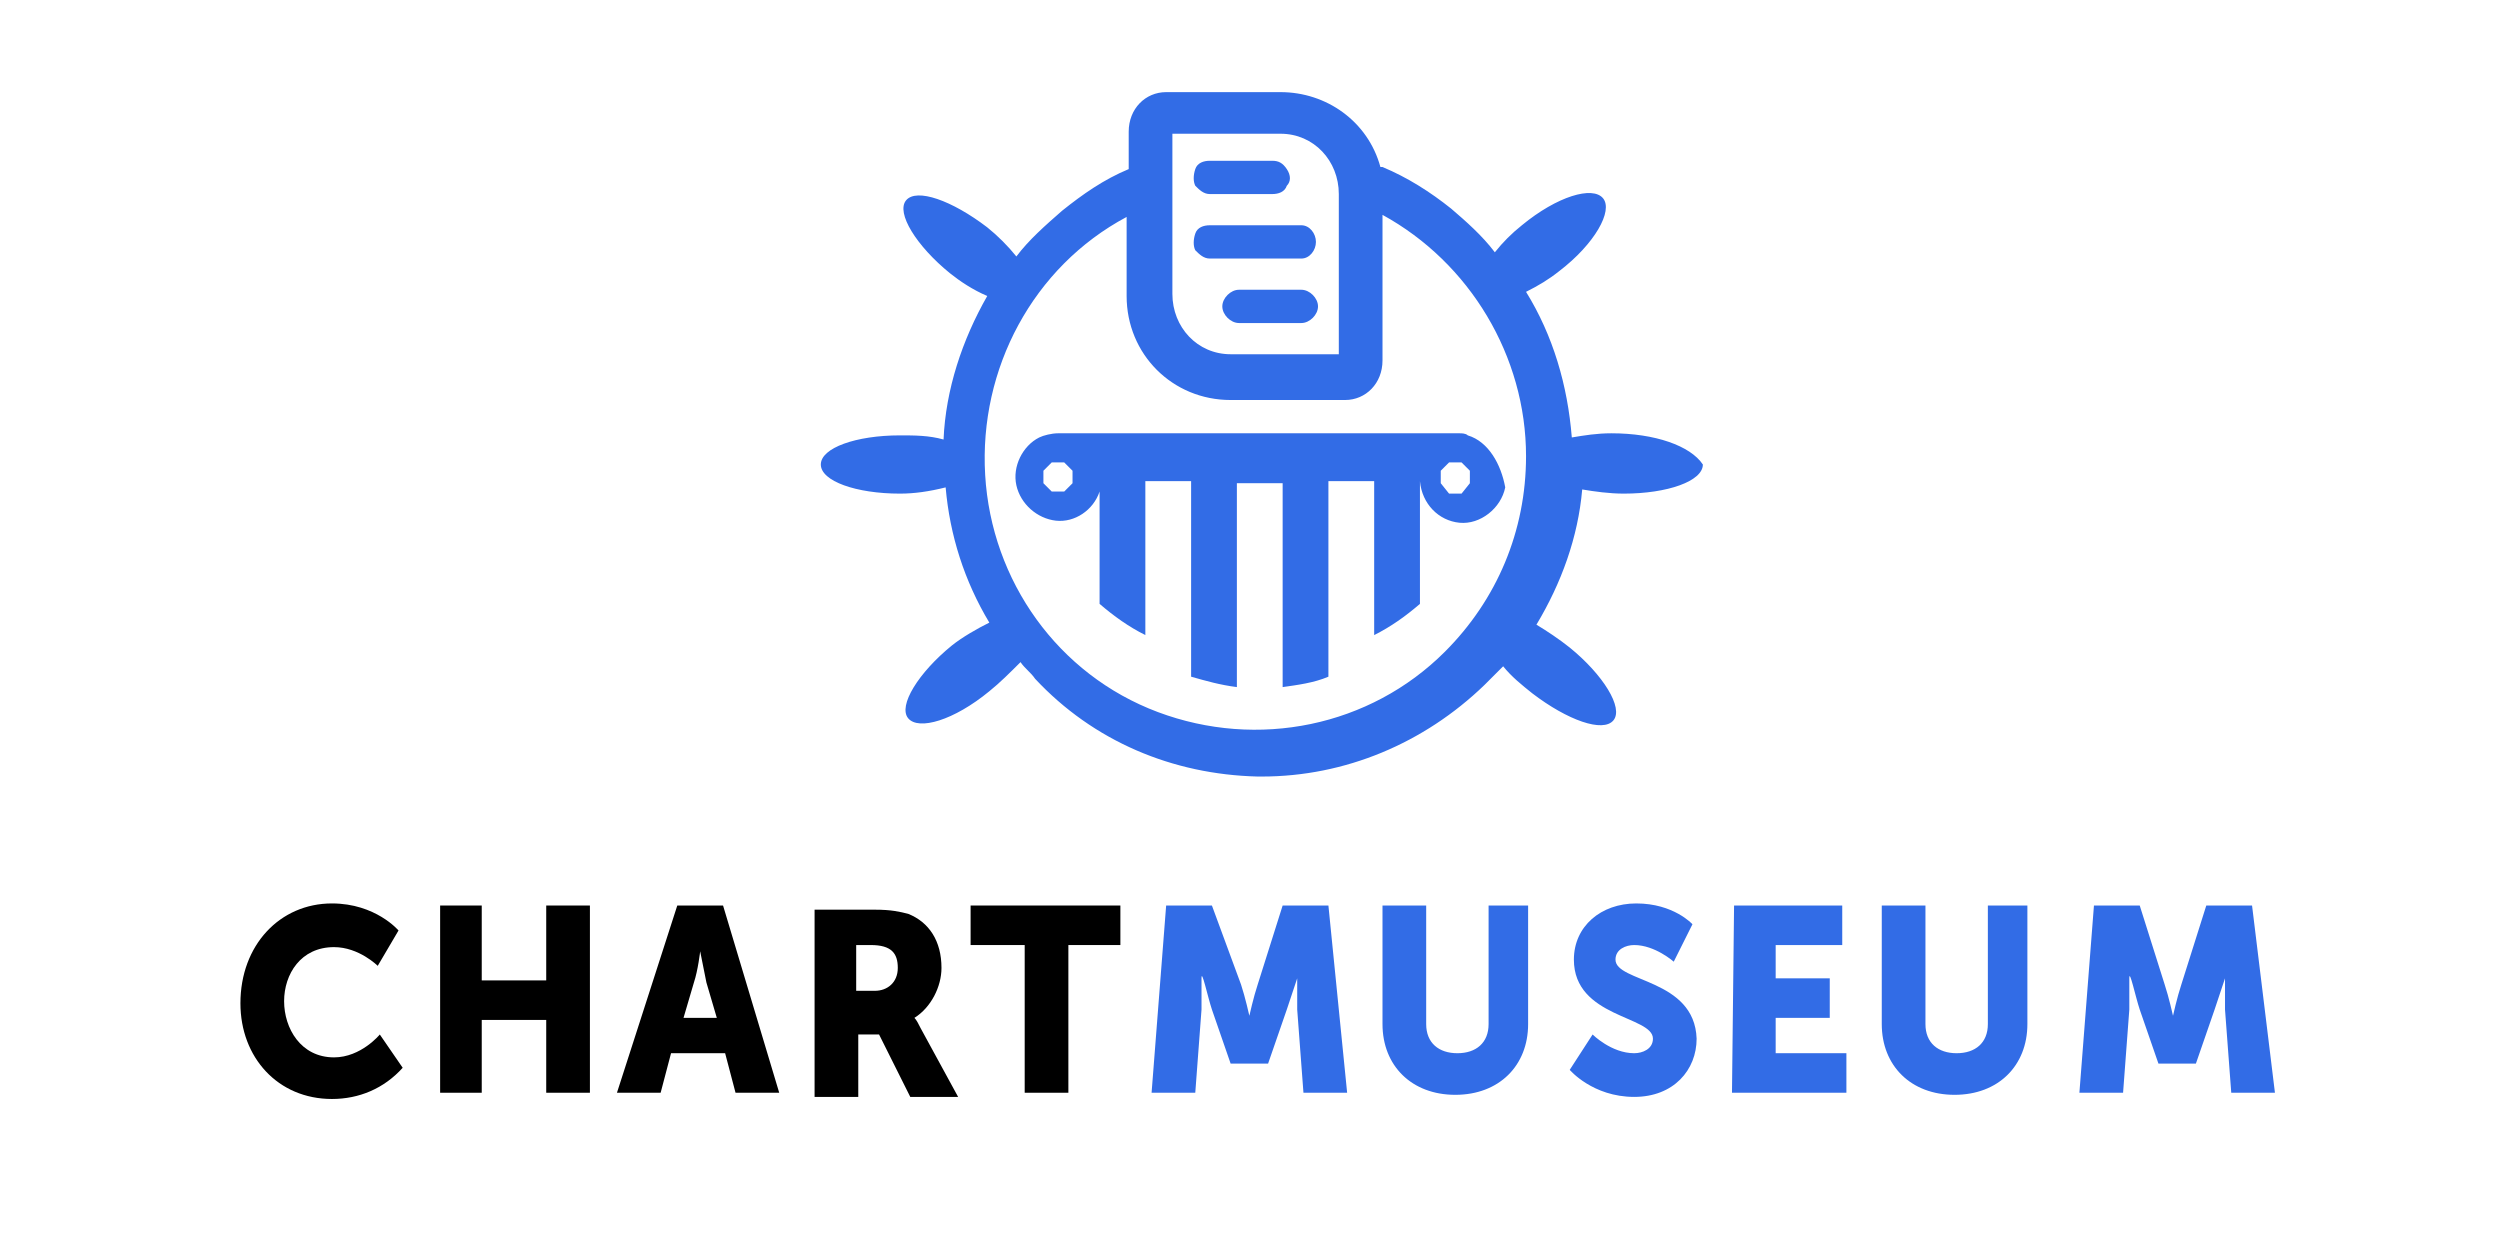 <?xml version="1.0" encoding="UTF-8" standalone="no"?>
<!DOCTYPE svg PUBLIC "-//W3C//DTD SVG 1.1//EN" "http://www.w3.org/Graphics/SVG/1.1/DTD/svg11.dtd">
<svg width="100%" height="100%" viewBox="0 0 355 178" version="1.1" xmlns="http://www.w3.org/2000/svg" xmlns:xlink="http://www.w3.org/1999/xlink" xml:space="preserve" xmlns:serif="http://www.serif.com/" style="fill-rule:evenodd;clip-rule:evenodd;stroke-linejoin:round;stroke-miterlimit:2;">
    <g id="Artboard1" transform="matrix(1,0,0,1,-222.754,-211.377)">
        <rect x="222.754" y="211.377" width="354.493" height="177.246" style="fill:none;"/>
        <g transform="matrix(2.954,0,0,2.954,400.754,300.377)">
            <g transform="matrix(1,0,0,1,-60,-30)">
                <path d="M15.7,43.3C17.8,43.3 18.9,44.6 18.9,44.6L17.9,46.3C17.9,46.3 17,45.4 15.8,45.4C14.2,45.4 13.4,46.7 13.4,48C13.4,49.3 14.2,50.7 15.8,50.7C17.1,50.7 18,49.6 18,49.6L19.1,51.2C18.2,52.2 17,52.7 15.7,52.7C13.1,52.7 11.3,50.7 11.3,48.1C11.3,45.3 13.2,43.3 15.7,43.3Z" style="fill-rule:nonzero;"/>
                <path d="M20.9,43.4L22.9,43.4L22.9,47L26,47L26,43.4L28.1,43.4L28.1,52.4L26,52.4L26,48.9L22.9,48.9L22.9,52.4L20.9,52.4L20.9,43.4Z" style="fill-rule:nonzero;"/>
                <path d="M44,49.3C43.9,49.1 43.8,48.9 43.7,48.8C44.5,48.3 45,47.3 45,46.4C45,45.1 44.4,44.2 43.4,43.8C43,43.7 42.6,43.6 41.8,43.6L38.9,43.6L38.9,52.6L41,52.6L41,49.6L42,49.6L43.5,52.6L45.8,52.6L44,49.3ZM41.8,47.5L40.9,47.5L40.9,45.3L41.6,45.3C42.6,45.3 42.9,45.7 42.9,46.4C42.9,47.1 42.4,47.5 41.8,47.5ZM34.5,43.4L32.3,43.4L29.4,52.4L31.5,52.4L32,50.5L34.6,50.5L35.1,52.4L37.2,52.4L34.5,43.4ZM32.6,48.8L33.1,47.1C33.3,46.5 33.4,45.6 33.4,45.6C33.4,45.6 33.6,46.6 33.7,47.1L34.2,48.8L32.6,48.8Z" style="fill-rule:nonzero;"/>
                <path d="M49,45.3L46.4,45.3L46.4,43.4L53.6,43.4L53.6,45.3L51.1,45.3L51.1,52.4L49,52.4L49,45.3Z" style="fill-rule:nonzero;"/>
                <path d="M77.4,46C77.4,45.5 77.9,45.3 78.3,45.3C79.3,45.3 80.2,46.1 80.2,46.1L81.1,44.3C81.1,44.3 80.2,43.3 78.4,43.3C76.7,43.3 75.4,44.4 75.4,46C75.4,48.8 79.2,48.7 79.2,49.8C79.2,50.3 78.7,50.5 78.3,50.5C77.2,50.5 76.3,49.6 76.3,49.6L75.2,51.3C75.2,51.3 76.3,52.6 78.3,52.6C80.2,52.6 81.3,51.3 81.3,49.8C81.2,46.9 77.4,47.1 77.4,46ZM71.3,43.4L71.3,49.1C71.3,50 70.7,50.5 69.8,50.5C68.9,50.5 68.3,50 68.3,49.1L68.3,43.4L66.2,43.4L66.2,49.1C66.2,51.1 67.6,52.5 69.7,52.5C71.8,52.5 73.2,51.1 73.2,49.1L73.2,43.4L71.3,43.4ZM63.6,43.4L61.4,43.4L60.2,47.2C60,47.8 59.8,48.7 59.8,48.7C59.8,48.7 59.6,47.8 59.4,47.2L58,43.4L55.8,43.4L55.1,52.4L57.2,52.4L57.5,48.4L57.5,46.9C57.5,46.4 57.8,47.8 58,48.4L58.9,51L60.7,51L61.6,48.4C61.8,47.8 62.1,46.9 62.1,46.9L62.1,48.4L62.4,52.4L64.5,52.4L63.6,43.4Z" style="fill:rgb(50,108,230);fill-rule:nonzero;"/>
                <path d="M83.1,43.4L88.3,43.4L88.3,45.3L85.1,45.3L85.1,46.9L87.7,46.9L87.7,48.8L85.1,48.8L85.1,50.5L88.5,50.5L88.5,52.4L83,52.4L83.1,43.4Z" style="fill:rgb(50,108,230);fill-rule:nonzero;"/>
                <path d="M108,43.4L105.8,43.4L104.6,47.2C104.4,47.8 104.2,48.7 104.2,48.7C104.2,48.7 104,47.8 103.8,47.2L102.6,43.4L100.4,43.4L99.7,52.4L101.8,52.4L102.1,48.4L102.1,46.9C102.1,46.4 102.4,47.8 102.6,48.4L103.5,51L105.3,51L106.2,48.4C106.4,47.8 106.7,46.9 106.7,46.9L106.7,48.4L107,52.4L109.1,52.4L108,43.4ZM95.3,43.4L95.3,49.1C95.3,50 94.7,50.5 93.8,50.5C92.9,50.5 92.3,50 92.3,49.1L92.3,43.4L90.2,43.4L90.2,49.1C90.2,51.1 91.6,52.5 93.7,52.5C95.8,52.5 97.2,51.1 97.2,49.1L97.2,43.4L95.3,43.4Z" style="fill:rgb(50,108,230);fill-rule:nonzero;"/>
                <path d="M62.3,13.8L59.3,13.8C58.9,13.8 58.5,14.2 58.5,14.6C58.5,15 58.9,15.4 59.3,15.4L62.3,15.4C62.7,15.4 63.1,15 63.1,14.6C63.1,14.2 62.7,13.8 62.3,13.8ZM61.6,8C61.4,7.7 61.2,7.6 60.9,7.6L57.9,7.6C57.6,7.6 57.3,7.7 57.2,8C57.1,8.3 57.1,8.6 57.2,8.8C57.4,9 57.6,9.2 57.9,9.2L60.9,9.2C61.2,9.2 61.5,9.1 61.6,8.8C61.8,8.6 61.8,8.3 61.6,8ZM62.3,10.7L57.9,10.7C57.6,10.7 57.3,10.8 57.2,11.1C57.1,11.4 57.1,11.7 57.2,11.9C57.4,12.1 57.6,12.3 57.9,12.3L62.3,12.3C62.7,12.3 63,11.9 63,11.5C63,11.1 62.7,10.7 62.3,10.7ZM70.3,20.8C70.2,20.7 70,20.7 69.9,20.7L50.6,20.7C50.3,20.7 49.9,20.8 49.7,20.9C48.9,21.3 48.4,22.3 48.6,23.2C48.8,24.1 49.6,24.8 50.5,24.9C51.4,25 52.3,24.4 52.6,23.5L52.6,28.9C53.3,29.5 54,30 54.8,30.4L54.8,23L57,23L57,32.4C57.7,32.6 58.4,32.8 59.2,32.9L59.2,23.1L61.4,23.1L61.4,32.9C62.1,32.8 62.9,32.7 63.6,32.4L63.6,23L65.8,23L65.8,30.4C66.6,30 67.3,29.5 68,28.9L68,23C68.1,24.1 68.9,24.9 69.9,25C70.9,25.1 71.9,24.3 72.1,23.3C71.9,22.2 71.3,21.1 70.3,20.8ZM51.3,23.1L50.9,23.5L50.3,23.5L49.9,23.1L49.9,22.5L50.3,22.1L50.9,22.1L51.3,22.5L51.3,23.1ZM70.4,23.1L70,23.6L69.4,23.6L69,23.1L69,22.5L69.4,22.1L70,22.1L70.4,22.5L70.4,23.1Z" style="fill:rgb(50,108,230);fill-rule:nonzero;"/>
                <path d="M77.2,20.7C76.5,20.7 75.9,20.8 75.3,20.9C75.1,18.4 74.4,16 73.1,13.9C73.7,13.6 74.2,13.3 74.7,12.9C76.4,11.6 77.3,10 76.8,9.4C76.3,8.8 74.6,9.3 72.9,10.7C72.4,11.1 72,11.5 71.6,12C71,11.2 70.2,10.5 69.5,9.9C68.5,9.1 67.4,8.4 66.2,7.9L66.1,7.9C65.5,5.7 63.5,4.3 61.3,4.3L55.8,4.3C54.8,4.3 54,5.1 54,6.2L54,8C52.8,8.5 51.8,9.2 50.8,10C50,10.7 49.2,11.4 48.6,12.2C48.2,11.7 47.7,11.2 47.2,10.8C45.5,9.5 43.8,8.9 43.3,9.5C42.8,10.1 43.8,11.7 45.4,13C45.9,13.4 46.5,13.8 47.2,14.1C46,16.2 45.2,18.6 45.1,21C44.4,20.8 43.7,20.8 43,20.8C40.9,20.8 39.2,21.4 39.2,22.2C39.2,23 40.9,23.6 43,23.6C43.7,23.6 44.4,23.5 45.2,23.3C45.4,25.6 46.1,27.8 47.3,29.8C46.7,30.1 46,30.5 45.5,30.9C43.9,32.2 42.9,33.8 43.4,34.4C43.9,35 45.6,34.5 47.3,33.1C47.8,32.7 48.3,32.2 48.8,31.7C49,32 49.3,32.2 49.5,32.5C52.3,35.5 56.1,37.1 60.2,37.2L60.4,37.2C64.4,37.2 68.2,35.6 71.1,32.8C71.4,32.5 71.7,32.2 72,31.9C72.4,32.4 72.9,32.8 73.4,33.2C75.1,34.5 76.8,35.1 77.3,34.5C77.8,33.9 76.8,32.3 75.2,31C74.7,30.6 74.1,30.2 73.6,29.9C74.8,27.9 75.6,25.7 75.8,23.4C76.4,23.5 77.1,23.6 77.8,23.6C79.9,23.6 81.6,23 81.6,22.2C81,21.3 79.3,20.7 77.2,20.7ZM56.1,14L56.1,6.3L61.3,6.3C62.9,6.3 64.1,7.6 64.1,9.2L64.1,16.9L58.9,16.9C57.3,16.9 56.1,15.6 56.1,14ZM69.2,31.2C65.6,34.8 60.2,35.9 55.4,34.1C50.6,32.3 47.4,27.8 47.1,22.7C46.8,17.6 49.4,12.7 53.9,10.3L53.9,14.1C53.9,16.9 56.1,19.1 58.9,19.1L64.4,19.1C65.4,19.1 66.2,18.3 66.2,17.2L66.2,10.2C70.4,12.5 73.1,17 73.1,21.8C73.1,25.4 71.7,28.7 69.2,31.2Z" style="fill:rgb(50,108,230);fill-rule:nonzero;"/>
            </g>
        </g>
    </g>
</svg>

